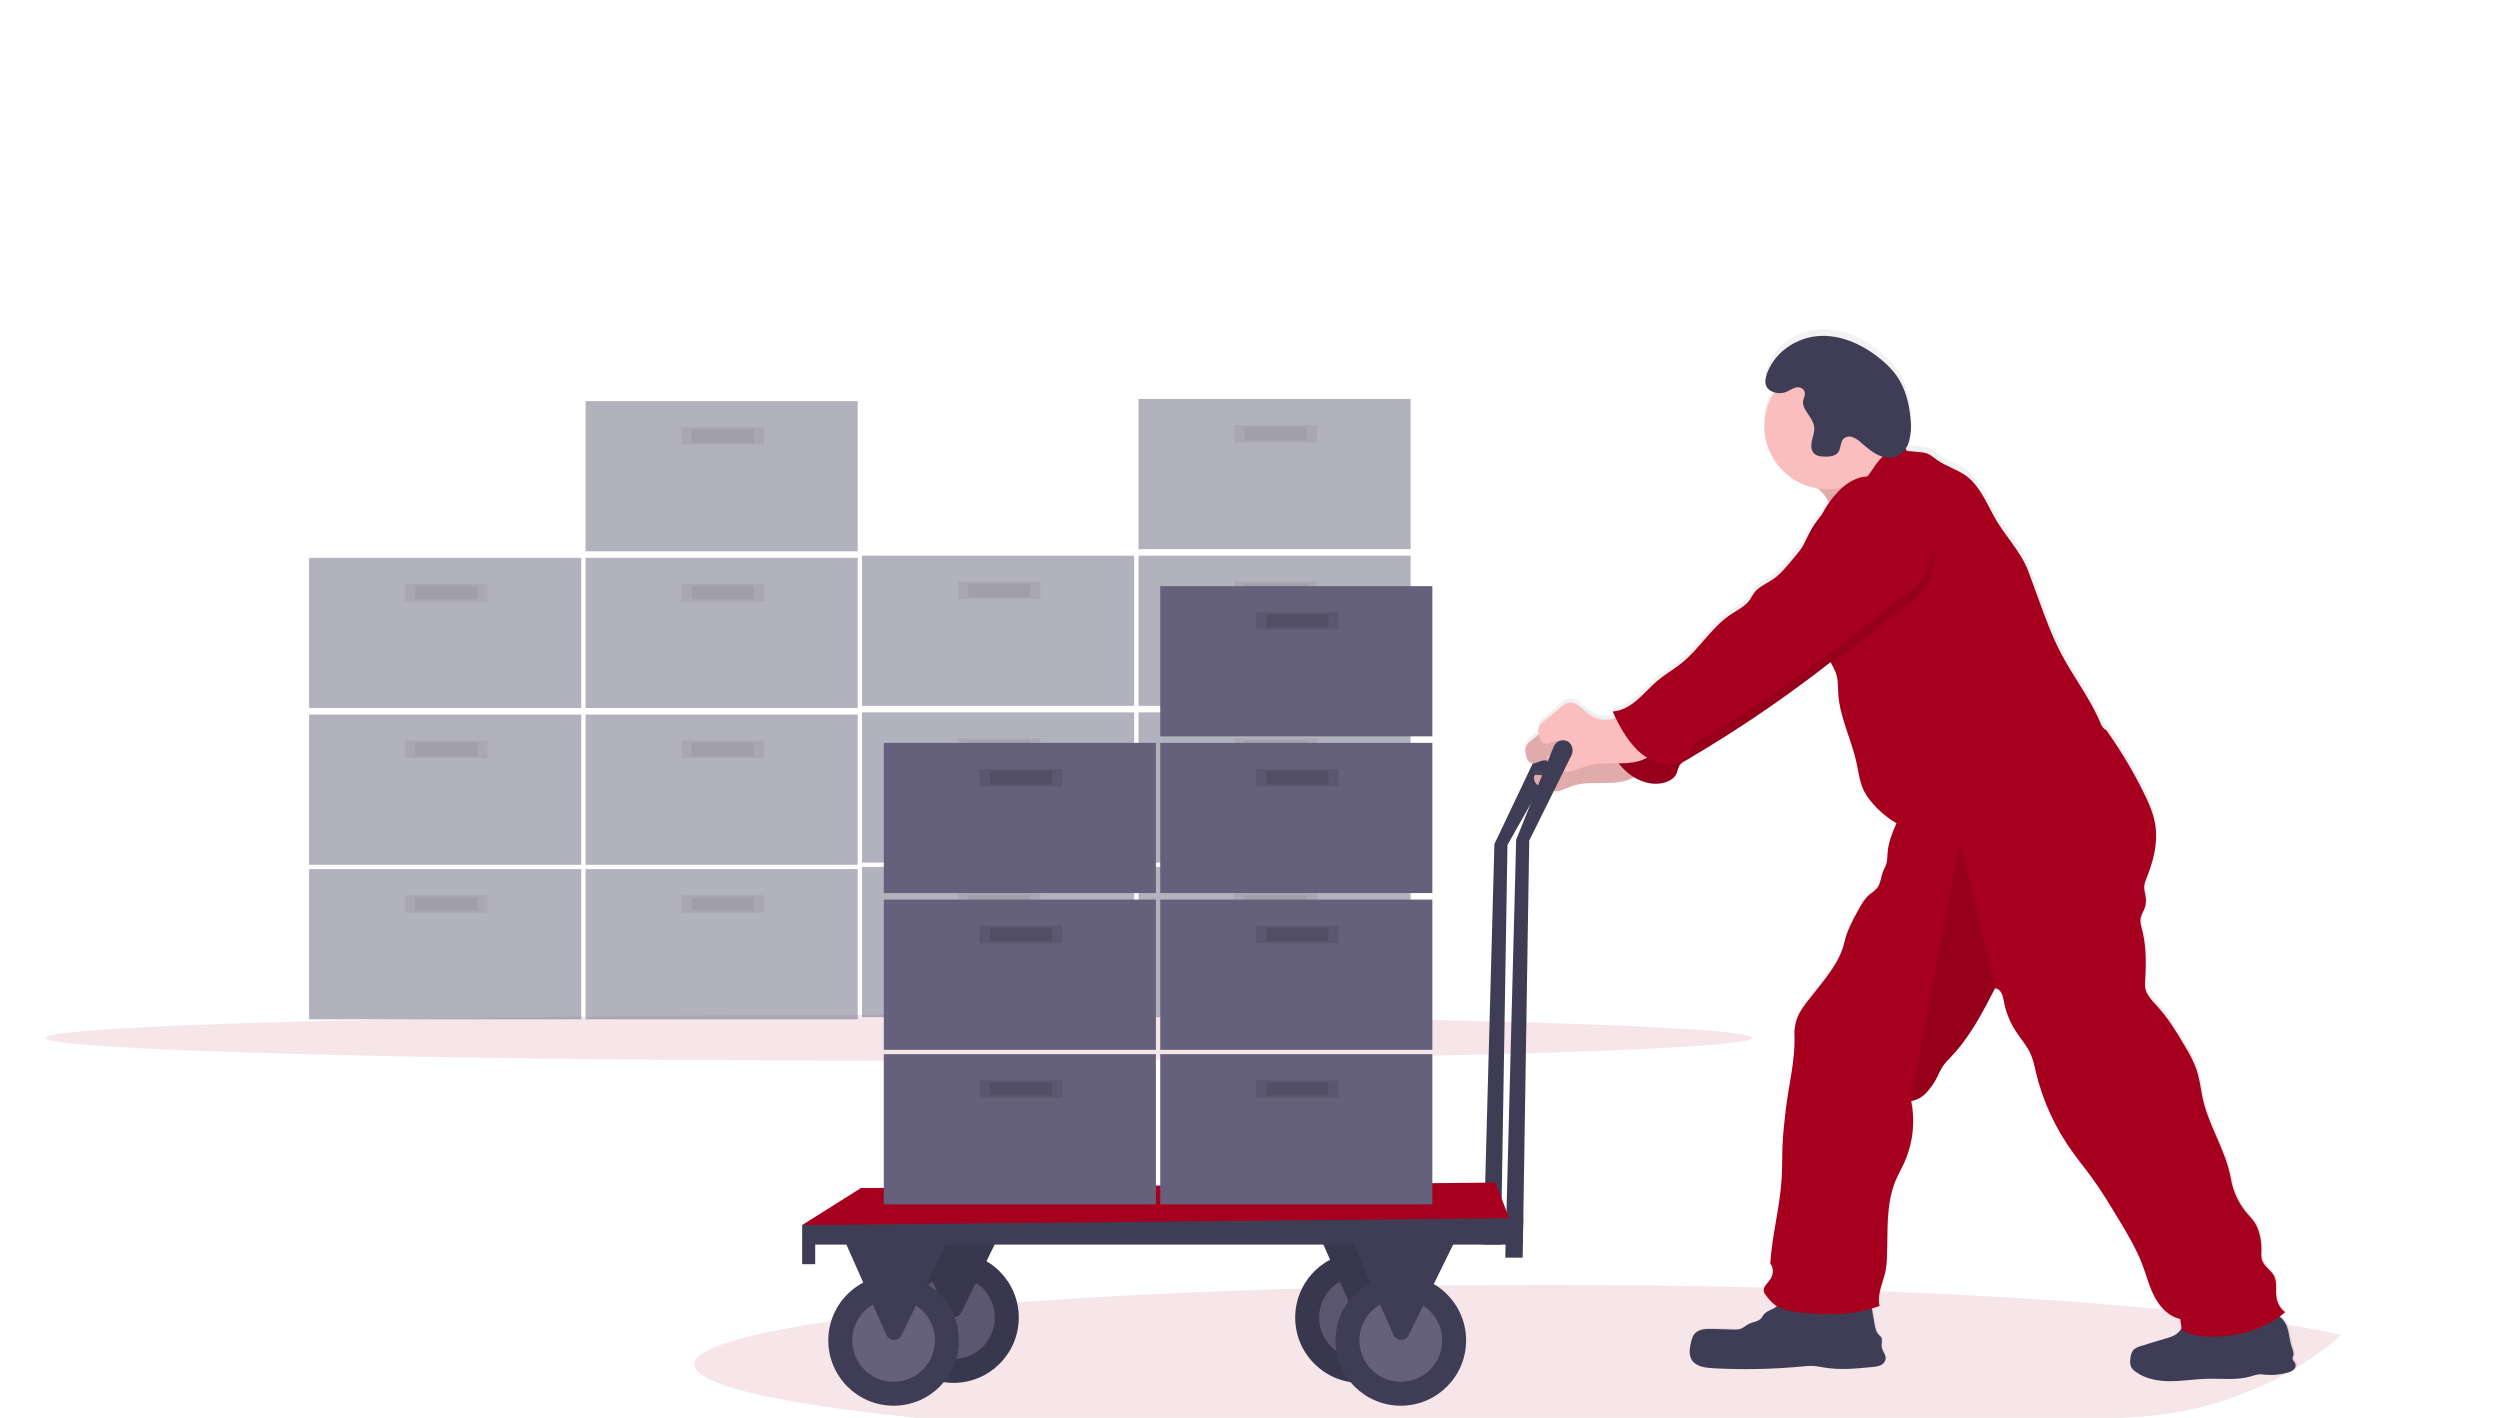 <svg width="164" height="93" viewBox="0 0 164 93" fill="none" xmlns="http://www.w3.org/2000/svg">
<g clip-path="url(#clip0)">
<path opacity="0.1" d="M58.977 69.581C89.892 69.581 114.954 68.91 114.954 68.082C114.954 67.254 89.892 66.582 58.977 66.582C28.061 66.582 2.999 67.254 2.999 68.082C2.999 68.91 28.061 69.581 58.977 69.581Z" fill="#A7001E"/>
<g opacity="0.7">
<path opacity="0.7" d="M38.128 57.015H20.278V66.868H38.128V57.015Z" fill="#65617D"/>
<path opacity="0.1" d="M31.988 58.728H26.561V59.871H31.988V58.728Z" fill="black"/>
<path opacity="0.1" d="M31.31 58.871H27.24V59.728H31.31V58.871Z" fill="black"/>
<path opacity="0.7" d="M56.264 57.015H38.414V66.868H56.264V57.015Z" fill="#65617D"/>
<path opacity="0.1" d="M50.124 58.728H44.697V59.871H50.124V58.728Z" fill="black"/>
<path opacity="0.1" d="M49.445 58.871H45.375V59.728H49.445V58.871Z" fill="black"/>
<path opacity="0.7" d="M38.128 46.876H20.278V56.729H38.128V46.876Z" fill="#65617D"/>
<path opacity="0.1" d="M31.988 48.59H26.561V49.732H31.988V48.59Z" fill="black"/>
<path opacity="0.1" d="M31.31 48.732H27.24V49.589H31.31V48.732Z" fill="black"/>
<path opacity="0.7" d="M56.264 46.876H38.414V56.729H56.264V46.876Z" fill="#65617D"/>
<path opacity="0.1" d="M50.124 48.59H44.697V49.732H50.124V48.59Z" fill="black"/>
<path opacity="0.1" d="M49.445 48.732H45.375V49.589H49.445V48.732Z" fill="black"/>
<path opacity="0.7" d="M38.128 36.594H20.278V46.447H38.128V36.594Z" fill="#65617D"/>
<path opacity="0.1" d="M31.988 38.308H26.561V39.45H31.988V38.308Z" fill="black"/>
<path opacity="0.1" d="M31.31 38.451H27.24V39.308H31.31V38.451Z" fill="black"/>
<path opacity="0.7" d="M56.264 36.594H38.414V46.447H56.264V36.594Z" fill="#65617D"/>
<path opacity="0.1" d="M50.124 38.308H44.697V39.45H50.124V38.308Z" fill="black"/>
<path opacity="0.1" d="M49.445 38.451H45.375V39.308H49.445V38.451Z" fill="black"/>
<path opacity="0.7" d="M56.264 26.313H38.414V36.166H56.264V26.313Z" fill="#65617D"/>
<path opacity="0.1" d="M50.124 28.026H44.697V29.169H50.124V28.026Z" fill="black"/>
<path opacity="0.1" d="M49.445 28.169H45.375V29.026H49.445V28.169Z" fill="black"/>
</g>
<g opacity="0.7">
<path opacity="0.7" d="M74.399 56.872H56.549V66.725H74.399V56.872Z" fill="#65617D"/>
<path opacity="0.1" d="M68.258 58.586H62.832V59.728H68.258V58.586Z" fill="black"/>
<path opacity="0.1" d="M67.581 58.728H63.511V59.585H67.581V58.728Z" fill="black"/>
<path opacity="0.7" d="M92.535 56.872H74.685V66.725H92.535V56.872Z" fill="#65617D"/>
<path opacity="0.1" d="M86.394 58.586H80.968V59.728H86.394V58.586Z" fill="black"/>
<path opacity="0.1" d="M85.715 58.728H81.645V59.585H85.715V58.728Z" fill="black"/>
<path opacity="0.7" d="M74.399 46.733H56.549V56.587H74.399V46.733Z" fill="#65617D"/>
<path opacity="0.1" d="M68.258 48.447H62.832V49.589H68.258V48.447Z" fill="black"/>
<path opacity="0.1" d="M67.581 48.59H63.511V49.447H67.581V48.59Z" fill="black"/>
<path opacity="0.7" d="M92.535 46.733H74.685V56.587H92.535V46.733Z" fill="#65617D"/>
<path opacity="0.1" d="M86.394 48.447H80.968V49.589H86.394V48.447Z" fill="black"/>
<path opacity="0.1" d="M85.715 48.59H81.645V49.447H85.715V48.59Z" fill="black"/>
<path opacity="0.7" d="M74.399 36.452H56.549V46.305H74.399V36.452Z" fill="#65617D"/>
<path opacity="0.1" d="M68.258 38.165H62.832V39.308H68.258V38.165Z" fill="black"/>
<path opacity="0.1" d="M67.581 38.308H63.511V39.165H67.581V38.308Z" fill="black"/>
<path opacity="0.7" d="M92.535 36.452H74.685V46.305H92.535V36.452Z" fill="#65617D"/>
<path opacity="0.1" d="M86.394 38.165H80.968V39.308H86.394V38.165Z" fill="black"/>
<path opacity="0.1" d="M85.715 38.308H81.645V39.165H85.715V38.308Z" fill="black"/>
<path opacity="0.7" d="M92.535 26.17H74.685V36.023H92.535V26.17Z" fill="#65617D"/>
<path opacity="0.1" d="M86.394 27.884H80.968V29.026H86.394V27.884Z" fill="black"/>
<path opacity="0.1" d="M85.715 28.026H81.645V28.883H85.715V28.026Z" fill="black"/>
</g>
<path d="M102.439 48.839C102.427 48.731 102.389 48.627 102.327 48.538C102.265 48.449 102.181 48.377 102.084 48.328C102.002 48.293 101.914 48.275 101.824 48.275C101.735 48.275 101.647 48.292 101.565 48.327C101.483 48.362 101.409 48.412 101.347 48.476C101.285 48.54 101.236 48.616 101.204 48.699L98.032 55.372L97.318 81.647H98.461L98.889 55.431L102.379 49.253C102.442 49.125 102.463 48.98 102.439 48.839V48.839Z" fill="#3F3D56"/>
<path opacity="0.1" d="M153.591 87.582C152.655 88.4 151.647 89.132 150.58 89.768C150.564 89.792 150.545 89.814 150.525 89.834C150.411 89.93 150.277 89.998 150.132 90.031V90.031C146.593 92.003 142.605 93.028 138.554 93.004H60.039C51.043 92.079 45.554 90.852 45.554 89.506C45.554 88.462 48.849 87.489 54.524 86.675C55.113 86.59 55.726 86.507 56.365 86.427C56.758 86.377 57.16 86.33 57.572 86.284L58.27 86.203C58.788 86.144 59.32 86.086 59.865 86.03H59.909L60.481 85.973C60.963 85.923 61.456 85.876 61.959 85.83L62.324 85.797L63.257 85.714C63.862 85.66 64.481 85.608 65.113 85.559C65.638 85.518 66.171 85.477 66.712 85.436C72.204 85.029 78.536 84.722 85.426 84.523L87.394 84.456L88.057 84.442L89.456 84.411L90.017 84.399L90.607 84.388L91.027 84.381L92.998 84.349L94.01 84.335H94.217C96.611 84.306 99.05 84.292 101.534 84.291C106.444 84.291 111.205 84.349 115.741 84.461C118.346 84.523 120.871 84.603 123.317 84.701H123.34C130.391 84.978 136.703 85.386 141.927 85.893L142.022 85.903C143.363 86.033 144.633 86.171 145.824 86.314C146.945 86.448 147.997 86.59 148.974 86.734C149.312 86.784 149.641 86.835 149.961 86.885L150.042 86.9C151.396 87.118 152.584 87.341 153.591 87.582Z" fill="#A7001E"/>
<path d="M150.58 89.768C150.564 89.792 150.545 89.814 150.525 89.834C150.411 89.93 150.277 89.998 150.132 90.031V90.031C149.843 90.112 149.546 90.16 149.246 90.174H149.157C148.985 90.18 148.814 90.174 148.644 90.157C148.52 90.139 148.394 90.131 148.268 90.132H148.251C148.069 90.158 147.889 90.203 147.716 90.265C147.329 90.371 146.931 90.428 146.53 90.434H146.388C145.939 90.434 145.485 90.418 145.035 90.421C144.962 90.421 144.893 90.421 144.817 90.421C144.046 90.441 143.279 90.564 142.508 90.576H142.261C141.505 90.558 140.733 90.397 140.132 89.94C140.01 89.859 139.912 89.749 139.846 89.62C139.795 89.483 139.778 89.336 139.796 89.191C139.81 88.933 139.86 88.652 140.054 88.477C140.176 88.384 140.316 88.316 140.466 88.279C140.727 88.195 140.99 88.113 141.251 88.032C141.512 87.95 141.811 87.863 142.092 87.781L142.146 87.763L142.304 87.716L142.405 87.682C142.528 87.642 142.646 87.589 142.756 87.522C142.902 87.43 143.025 87.306 143.117 87.161C143.133 87.135 143.15 87.108 143.165 87.081C143.179 87.054 143.165 87.037 143.155 87.014C143.13 86.835 143.112 86.652 143.08 86.478C142.678 86.385 142.312 86.178 142.025 85.881C141.779 85.637 141.571 85.356 141.41 85.049C141.054 84.38 140.871 83.634 140.606 82.924C140.199 81.844 139.606 80.847 139.009 79.859C138.464 78.948 137.915 78.034 137.296 77.173C136.883 76.602 136.439 76.058 136.03 75.485C134.875 73.888 134.046 72.078 133.591 70.159C133.522 69.791 133.423 69.429 133.296 69.076C133.05 68.477 132.6 67.988 132.252 67.44C131.877 66.849 131.621 66.191 131.496 65.502C131.425 65.111 131.305 64.688 130.915 64.645L130.874 64.727C130.066 66.298 129.236 67.897 128.018 69.179C127.823 69.368 127.645 69.573 127.485 69.792C127.357 70.004 127.243 70.225 127.142 70.452C126.95 70.859 126.694 71.234 126.384 71.561C126.292 71.654 126.192 71.739 126.084 71.814C125.942 71.918 125.783 71.997 125.614 72.05V72.05C125.548 72.07 125.48 72.085 125.412 72.095C125.412 72.112 125.419 72.128 125.42 72.145C125.422 72.162 125.429 72.182 125.432 72.201C125.642 73.344 125.552 74.521 125.17 75.618C125.16 75.653 125.149 75.685 125.136 75.72C125.077 75.879 125.013 76.037 124.943 76.191C124.769 76.569 124.562 76.932 124.399 77.316C124.372 77.382 124.345 77.448 124.321 77.513C123.749 79.043 123.892 80.75 123.818 82.394C123.811 82.753 123.769 83.111 123.691 83.462C123.594 83.858 123.438 84.266 123.352 84.675C123.274 84.981 123.268 85.301 123.334 85.61L123.3 85.623C123.147 85.68 122.991 85.731 122.836 85.78V85.801C122.891 86.121 122.946 86.441 123.001 86.759C123.048 87.034 123.104 87.331 123.295 87.525C123.347 87.568 123.395 87.616 123.438 87.668C123.551 87.845 123.451 88.079 123.472 88.289C123.504 88.586 123.778 88.839 123.735 89.134C123.716 89.222 123.675 89.305 123.617 89.374C123.559 89.443 123.485 89.497 123.401 89.531C123.331 89.563 123.257 89.587 123.181 89.601L123.134 89.611C123.048 89.627 122.963 89.635 122.877 89.644C121.813 89.75 120.735 89.855 119.681 89.675C119.473 89.64 119.266 89.593 119.054 89.576C118.787 89.564 118.52 89.575 118.255 89.608C116.299 89.793 114.333 89.832 112.373 89.722C111.863 89.694 111.277 89.611 111.007 89.176C110.783 88.814 110.865 88.347 110.977 87.935C111.01 87.783 111.068 87.638 111.15 87.506C111.159 87.492 111.17 87.479 111.182 87.466C111.444 87.139 111.938 87.119 112.364 87.132L113.755 87.174C113.892 87.185 114.03 87.174 114.163 87.142C114.389 87.076 114.56 86.897 114.772 86.795C115.037 86.668 115.371 86.652 115.563 86.435L115.587 86.404C115.621 86.358 115.652 86.31 115.681 86.261C115.681 86.251 115.694 86.241 115.701 86.231C115.706 86.222 115.712 86.214 115.718 86.205C115.894 85.974 116.201 85.897 116.451 85.75C116.489 85.728 116.525 85.703 116.558 85.674L116.587 85.648C116.318 85.457 116.083 85.22 115.893 84.95C115.819 84.871 115.765 84.776 115.734 84.673C115.717 84.596 115.723 84.515 115.751 84.44C115.757 84.422 115.765 84.404 115.774 84.388L115.781 84.373C115.878 84.182 116.078 84.009 116.188 83.814C116.192 83.807 116.196 83.801 116.198 83.793C116.35 83.508 116.38 83.065 116.155 82.835C116.27 80.955 116.787 79.123 116.901 77.236C116.946 76.489 116.928 75.74 116.962 74.99C116.996 74.24 117.076 73.513 117.161 72.778C117.349 71.097 117.806 69.451 117.742 67.763C117.736 67.605 117.743 67.448 117.762 67.291C117.761 67.28 117.761 67.269 117.762 67.257C117.808 66.911 117.915 66.577 118.08 66.269C118.287 65.921 118.522 65.591 118.781 65.281C119.66 64.138 120.715 62.996 121.028 61.591C121.189 60.865 121.546 60.202 121.902 59.549C122.112 59.16 122.33 58.762 122.666 58.477C122.847 58.351 123.016 58.207 123.17 58.048C123.404 57.745 123.412 57.327 123.551 56.967C123.622 56.78 123.732 56.609 123.787 56.416C123.787 56.396 123.797 56.377 123.801 56.357C123.833 56.163 123.849 55.966 123.851 55.769C123.851 55.712 123.859 55.656 123.867 55.6C123.95 55.036 124.114 54.486 124.354 53.968C124.384 53.903 124.412 53.836 124.441 53.77C123.782 53.385 123.201 52.881 122.727 52.283C122.566 52.09 122.427 51.88 122.311 51.656C122.017 51.072 121.95 50.407 121.812 49.767C121.48 48.242 120.722 46.805 120.616 45.246C120.585 44.77 120.616 44.279 120.451 43.83C120.405 43.708 120.351 43.59 120.289 43.475C120.264 43.427 120.239 43.378 120.214 43.333L120.185 43.278L120.112 43.136L119.995 43.227C117.074 45.514 114.007 47.609 110.813 49.499L110.539 49.661C110.396 49.73 110.272 49.832 110.176 49.958C110.165 49.977 110.155 49.996 110.145 50.014C110.079 50.15 110.062 50.3 110.002 50.443C109.874 50.77 109.544 50.978 109.207 51.075C108.597 51.232 107.95 51.149 107.4 50.842C107.33 50.807 107.257 50.77 107.195 50.728C107.028 50.821 106.852 50.896 106.669 50.952C106.098 51.118 105.5 51.111 104.908 51.109C104.317 51.108 103.713 51.109 103.153 51.304C102.779 51.431 102.417 51.641 102.028 51.661C101.983 51.663 101.939 51.663 101.894 51.661C101.672 51.635 101.457 51.572 101.257 51.474L101.14 51.421C101.079 51.392 101.02 51.36 100.963 51.325C100.9 51.286 100.842 51.241 100.79 51.189C100.714 51.114 100.659 51.02 100.63 50.917C100.611 50.842 100.611 50.764 100.63 50.69C100.636 50.656 100.653 50.626 100.679 50.604C100.704 50.589 100.733 50.581 100.763 50.583C100.927 50.581 101.09 50.595 101.251 50.624C101.346 50.637 101.441 50.642 101.537 50.64H101.588C101.672 50.63 101.754 50.604 101.828 50.563C101.901 50.521 101.966 50.464 102.017 50.397C102.032 50.376 102.045 50.353 102.054 50.328V50.328C102.071 50.288 102.08 50.245 102.08 50.201C102.08 50.19 102.08 50.179 102.08 50.168C102.02 50.141 101.96 50.114 101.902 50.081C101.872 50.066 101.844 50.048 101.815 50.031L101.798 50.02C101.747 49.985 101.699 49.945 101.655 49.901C101.628 49.874 101.603 49.843 101.583 49.81C101.545 49.758 101.516 49.7 101.498 49.639V49.639C101.381 49.614 101.259 49.617 101.143 49.649C100.987 49.691 100.83 49.783 100.676 49.814C100.598 49.834 100.516 49.83 100.44 49.804C100.217 49.724 100.139 49.453 100.092 49.22C100.083 49.176 100.073 49.13 100.066 49.084C100.05 48.997 100.05 48.907 100.066 48.819C100.135 48.619 100.267 48.447 100.442 48.329L100.91 47.936L100.944 47.908C100.944 47.869 100.929 47.831 100.923 47.792C100.906 47.704 100.906 47.613 100.923 47.525C100.992 47.326 101.124 47.155 101.298 47.037L102.335 46.164C102.529 46.001 102.741 45.83 102.993 45.813C103.369 45.787 103.669 46.099 103.95 46.349C104.304 46.663 104.734 46.92 105.207 46.951C105.432 46.961 105.657 46.93 105.871 46.86L105.992 46.82C105.967 46.767 105.941 46.714 105.917 46.661C105.875 46.574 105.834 46.486 105.794 46.397C106.402 46.358 106.955 46.024 107.416 45.624C107.877 45.225 108.273 44.752 108.738 44.359C109.241 43.931 109.818 43.612 110.328 43.2C111.513 42.239 112.3 40.826 113.568 39.98C114.008 39.684 114.516 39.448 114.816 39.008C114.909 38.866 114.979 38.723 115.074 38.58C115.379 38.152 115.9 37.955 116.33 37.658C116.759 37.361 117.134 36.925 117.483 36.507C117.732 36.208 117.982 35.91 118.219 35.603C118.437 35.196 118.622 34.77 118.85 34.369C119.044 34.03 119.27 33.711 119.525 33.415C119.584 33.301 119.644 33.187 119.708 33.075C119.772 32.964 119.82 32.888 119.88 32.79C119.921 32.725 119.964 32.664 120.008 32.601C119.878 32.371 119.754 32.173 119.695 32.086L119.667 32.047C119.541 31.913 119.406 31.787 119.264 31.67C119.115 31.647 118.967 31.616 118.821 31.576C117.94 31.334 117.163 30.81 116.609 30.083C116.055 29.356 115.756 28.467 115.757 27.553C115.756 27.549 115.756 27.544 115.757 27.54C115.757 26.886 115.913 26.241 116.211 25.658C116.271 25.541 116.335 25.428 116.405 25.318C116.34 25.298 116.276 25.272 116.215 25.241C116.111 25.19 116.02 25.115 115.95 25.023C115.892 24.94 115.854 24.845 115.84 24.746C115.816 24.51 115.851 24.273 115.943 24.055C115.982 23.95 116.026 23.846 116.075 23.746C116.079 23.74 116.083 23.734 116.085 23.727C116.724 22.442 118.085 21.653 119.444 21.597C120.911 21.538 122.339 22.227 123.495 23.212C123.84 23.495 124.149 23.82 124.415 24.179C125.019 25.018 125.292 26.092 125.372 27.156C125.402 27.485 125.396 27.817 125.355 28.144C125.339 28.261 125.316 28.377 125.283 28.49C125.265 28.557 125.24 28.624 125.215 28.691C125.189 28.758 125.173 28.788 125.15 28.834V28.841C125.129 28.887 125.105 28.93 125.08 28.973L125.068 28.991L125.049 29.021C125.06 29.048 125.073 29.077 125.086 29.104C125.099 29.131 125.11 29.157 125.125 29.183H125.142C125.427 29.205 125.692 29.245 125.983 29.268C126.12 29.275 126.256 29.296 126.388 29.331C126.674 29.417 126.89 29.625 127.13 29.794C127.724 30.213 128.455 30.409 129.039 30.843C129.896 31.483 130.324 32.54 130.844 33.486C131.529 34.755 132.646 35.834 133.139 37.191C133.361 37.807 133.585 38.422 133.81 39.036C134.248 40.239 134.687 41.449 135.282 42.584C136.11 44.164 137.231 45.583 137.895 47.242C137.961 47.409 138.085 47.546 138.244 47.628C139.149 48.906 139.953 50.252 140.65 51.654C141.017 52.395 141.364 53.164 141.471 53.985C141.555 54.717 141.494 55.457 141.293 56.164C141.179 56.585 141.039 56.998 140.874 57.401C140.81 57.542 140.762 57.69 140.731 57.842C140.731 57.858 140.731 57.874 140.731 57.89C140.703 58.164 140.807 58.435 140.836 58.709C140.859 58.93 140.835 59.153 140.763 59.363C140.751 59.396 140.738 59.429 140.726 59.462C140.637 59.629 140.562 59.803 140.501 59.982C140.496 60.003 140.492 60.025 140.49 60.047C140.443 60.357 140.566 60.67 140.633 60.98C140.884 62.099 140.838 63.265 140.776 64.407C140.743 64.978 141.204 65.436 141.59 65.858C142.304 66.647 142.862 67.571 143.4 68.491C143.694 68.958 143.941 69.453 144.139 69.968C144.343 70.556 144.424 71.178 144.537 71.788C144.901 73.673 146.091 75.338 146.413 77.228C146.563 78.093 146.945 78.901 147.517 79.567C147.69 79.745 147.849 79.936 147.993 80.138C148.092 80.299 148.171 80.472 148.228 80.652C148.369 81.072 148.435 81.513 148.424 81.956C148.401 82.168 148.413 82.382 148.46 82.59C148.594 83.028 149.074 83.269 149.272 83.682C149.471 84.095 149.334 84.623 149.415 85.091C149.479 85.469 149.683 85.809 149.986 86.043C149.872 86.142 149.752 86.234 149.629 86.328C149.743 86.416 149.843 86.521 149.925 86.639C149.981 86.719 150.029 86.803 150.068 86.892C150.256 87.331 150.262 87.852 150.416 88.32C150.482 88.514 150.575 88.72 150.517 88.917C150.493 88.974 150.477 89.033 150.469 89.094C150.469 89.223 150.603 89.307 150.655 89.424C150.673 89.483 150.676 89.546 150.663 89.606C150.65 89.666 150.622 89.722 150.58 89.768V89.768Z" fill="url(#paint0_linear)"/>
<path d="M120.358 34.076C121.232 33.841 122.011 33.348 122.773 32.861L125.431 31.169C124.709 31.112 124.087 30.598 123.717 29.975C123.347 29.352 123.194 28.628 123.069 27.917C121.926 28.363 120.937 29.118 120.014 29.917C119.649 30.232 118.872 30.709 118.759 31.202C118.646 31.694 119.366 32.094 119.644 32.424C119.74 32.534 120.641 33.998 120.358 34.076Z" fill="#FBBEBE"/>
<path opacity="0.1" d="M120.358 34.076C121.232 33.841 122.011 33.348 122.773 32.861L125.431 31.169C124.709 31.112 124.087 30.598 123.717 29.975C123.347 29.352 123.194 28.628 123.069 27.917C121.926 28.363 120.937 29.118 120.014 29.917C119.649 30.232 118.872 30.709 118.759 31.202C118.646 31.694 119.366 32.094 119.644 32.424C119.74 32.534 120.641 33.998 120.358 34.076Z" fill="black"/>
<path d="M105.836 48.054C105.367 48.294 104.869 48.54 104.345 48.505C103.874 48.475 103.444 48.22 103.09 47.907C102.804 47.658 102.51 47.349 102.134 47.374C101.883 47.392 101.672 47.561 101.477 47.723L100.442 48.59C100.268 48.707 100.136 48.877 100.067 49.075C100.046 49.209 100.054 49.347 100.091 49.478C100.138 49.709 100.217 49.979 100.439 50.057C100.662 50.136 100.905 49.968 101.14 49.903C101.284 49.867 101.436 49.869 101.578 49.911C101.721 49.953 101.849 50.033 101.95 50.142C102.034 50.224 102.085 50.335 102.093 50.453C102.093 50.712 101.807 50.882 101.545 50.894C101.282 50.907 101.031 50.822 100.771 50.837C100.755 50.835 100.739 50.836 100.724 50.841C100.709 50.845 100.694 50.852 100.682 50.862C100.67 50.872 100.659 50.884 100.652 50.898C100.644 50.912 100.639 50.927 100.638 50.943C100.622 51.033 100.629 51.126 100.658 51.213C100.687 51.3 100.738 51.378 100.805 51.44C100.941 51.564 101.099 51.661 101.27 51.725C101.47 51.824 101.686 51.887 101.907 51.911C102.346 51.94 102.748 51.697 103.164 51.556C103.724 51.367 104.326 51.361 104.918 51.363C105.509 51.364 106.109 51.373 106.675 51.207C107.242 51.041 107.781 50.674 108.002 50.127C108.028 50.077 108.037 50.018 108.026 49.962C108.004 49.902 107.962 49.851 107.906 49.819C107.11 49.229 106.787 48.513 105.89 48.088L105.836 48.054Z" fill="#FBBEBE"/>
<path opacity="0.1" d="M105.836 48.054C105.367 48.294 104.869 48.54 104.345 48.505C103.874 48.475 103.444 48.22 103.09 47.907C102.804 47.658 102.51 47.349 102.134 47.374C101.883 47.392 101.672 47.561 101.477 47.723L100.442 48.59C100.268 48.707 100.136 48.877 100.067 49.075C100.046 49.209 100.054 49.347 100.091 49.478C100.138 49.709 100.217 49.979 100.439 50.057C100.662 50.136 100.905 49.968 101.14 49.903C101.284 49.867 101.436 49.869 101.578 49.911C101.721 49.953 101.849 50.033 101.95 50.142C102.034 50.224 102.085 50.335 102.093 50.453C102.093 50.712 101.807 50.882 101.545 50.894C101.282 50.907 101.031 50.822 100.771 50.837C100.755 50.835 100.739 50.836 100.724 50.841C100.709 50.845 100.694 50.852 100.682 50.862C100.67 50.872 100.659 50.884 100.652 50.898C100.644 50.912 100.639 50.927 100.638 50.943C100.622 51.033 100.629 51.126 100.658 51.213C100.687 51.3 100.738 51.378 100.805 51.44C100.941 51.564 101.099 51.661 101.27 51.725C101.47 51.824 101.686 51.887 101.907 51.911C102.346 51.94 102.748 51.697 103.164 51.556C103.724 51.367 104.326 51.361 104.918 51.363C105.509 51.364 106.109 51.373 106.675 51.207C107.242 51.041 107.781 50.674 108.002 50.127C108.028 50.077 108.037 50.018 108.026 49.962C108.004 49.902 107.962 49.851 107.906 49.819C107.11 49.229 106.787 48.513 105.89 48.088L105.836 48.054Z" fill="black"/>
<path d="M122.557 32.824C122.336 32.681 122.084 32.591 121.823 32.56C121.561 32.53 121.295 32.56 121.047 32.648C120.549 32.828 120.103 33.125 119.746 33.515C119.389 33.879 119.081 34.286 118.828 34.727C118.585 35.156 118.399 35.604 118.156 36.031C117.728 36.795 117.168 37.469 116.606 38.138C116.256 38.553 115.902 38.974 115.453 39.28C115.005 39.586 114.504 39.773 114.199 40.197C114.104 40.331 114.035 40.482 113.941 40.618C113.642 41.055 113.136 41.289 112.694 41.582C111.429 42.424 110.642 43.827 109.46 44.782C108.95 45.193 108.375 45.516 107.873 45.936C107.406 46.326 107.017 46.793 106.551 47.193C106.085 47.592 105.539 47.922 104.932 47.959C105.337 48.863 105.821 49.75 106.517 50.454C107.212 51.158 108.255 51.608 109.204 51.332C109.541 51.235 109.871 51.03 110 50.704C110.04 50.537 110.096 50.374 110.168 50.217C110.264 50.091 110.387 49.99 110.529 49.921C114.341 47.696 117.975 45.179 121.398 42.392C122.316 41.643 123.227 40.974 124.17 40.25C124.508 40.01 124.82 39.736 125.102 39.433C125.495 38.963 125.741 38.388 125.808 37.78C125.875 37.171 125.761 36.556 125.479 36.013C125.226 35.597 124.937 35.204 124.614 34.84C124.026 34.075 123.334 33.397 122.557 32.824V32.824Z" fill="#A7001E"/>
<path opacity="0.1" d="M122.557 32.824C122.336 32.681 122.084 32.591 121.823 32.56C121.561 32.53 121.295 32.56 121.047 32.648C120.549 32.828 120.103 33.125 119.746 33.515C119.389 33.879 119.081 34.286 118.828 34.727C118.585 35.156 118.399 35.604 118.156 36.031C117.728 36.795 117.168 37.469 116.606 38.138C116.256 38.553 115.902 38.974 115.453 39.28C115.005 39.586 114.504 39.773 114.199 40.197C114.104 40.331 114.035 40.482 113.941 40.618C113.642 41.055 113.136 41.289 112.694 41.582C111.429 42.424 110.642 43.827 109.46 44.782C108.95 45.193 108.375 45.516 107.873 45.936C107.406 46.326 107.017 46.793 106.551 47.193C106.085 47.592 105.539 47.922 104.932 47.959C105.337 48.863 105.821 49.75 106.517 50.454C107.212 51.158 108.255 51.608 109.204 51.332C109.541 51.235 109.871 51.03 110 50.704C110.04 50.537 110.096 50.374 110.168 50.217C110.264 50.091 110.387 49.99 110.529 49.921C114.341 47.696 117.975 45.179 121.398 42.392C122.316 41.643 123.227 40.974 124.17 40.25C124.508 40.01 124.82 39.736 125.102 39.433C125.495 38.963 125.741 38.388 125.808 37.78C125.875 37.171 125.761 36.556 125.479 36.013C125.226 35.597 124.937 35.204 124.614 34.84C124.026 34.075 123.334 33.397 122.557 32.824V32.824Z" fill="black"/>
<path d="M116.422 85.799C116.172 85.942 115.865 86.022 115.689 86.253C115.632 86.327 115.593 86.414 115.532 86.486C115.342 86.708 115.005 86.718 114.741 86.846C114.53 86.945 114.358 87.131 114.134 87.19C114 87.222 113.862 87.232 113.724 87.221L112.336 87.18C111.896 87.167 111.381 87.19 111.125 87.548C111.042 87.679 110.983 87.824 110.951 87.977C110.844 88.386 110.757 88.85 110.981 89.21C111.249 89.639 111.838 89.726 112.345 89.754C114.303 89.863 116.267 89.825 118.22 89.64C118.484 89.606 118.75 89.595 119.016 89.607C119.228 89.624 119.435 89.671 119.643 89.707C120.696 89.886 121.772 89.781 122.835 89.676C123.014 89.667 123.191 89.629 123.359 89.564C123.442 89.53 123.516 89.477 123.574 89.408C123.632 89.339 123.672 89.257 123.692 89.169C123.736 88.875 123.46 88.625 123.43 88.329C123.409 88.121 123.509 87.888 123.395 87.711C123.352 87.659 123.304 87.611 123.252 87.568C123.06 87.37 123.005 87.08 122.958 86.808L122.708 85.342C122.701 85.238 122.658 85.141 122.588 85.065C122.535 85.027 122.475 85.002 122.411 84.992C121.323 84.746 120.207 84.971 119.126 85.108C118.57 85.189 118.007 85.217 117.446 85.192C117.203 85.176 117.109 85.148 116.927 85.306C116.746 85.465 116.649 85.666 116.422 85.799Z" fill="#3F3D56"/>
<path d="M142.699 87.564C142.508 87.671 142.304 87.751 142.091 87.802C141.53 87.966 140.971 88.137 140.412 88.315C140.263 88.352 140.124 88.419 140.002 88.512C139.808 88.683 139.758 88.963 139.744 89.226C139.725 89.371 139.742 89.518 139.794 89.655C139.86 89.783 139.959 89.892 140.079 89.972C140.719 90.456 141.554 90.606 142.357 90.606C143.159 90.606 143.956 90.47 144.759 90.448C145.728 90.423 146.724 90.56 147.656 90.289C147.834 90.223 148.019 90.178 148.207 90.154C148.332 90.153 148.457 90.161 148.581 90.179C149.081 90.228 149.586 90.182 150.069 90.043C150.215 90.011 150.35 89.944 150.463 89.847C150.52 89.799 150.56 89.734 150.579 89.662C150.597 89.591 150.594 89.515 150.569 89.445C150.518 89.329 150.386 89.245 150.385 89.118C150.392 89.057 150.408 88.997 150.432 88.941C150.491 88.745 150.396 88.541 150.331 88.348C150.146 87.797 150.176 87.163 149.847 86.684C149.517 86.206 148.911 86.009 148.336 85.933C147.868 85.867 147.392 85.881 146.929 85.973C146.408 86.085 145.921 86.317 145.41 86.466C144.817 86.636 144.197 86.695 143.582 86.639C143.174 86.604 143.314 86.669 143.175 87.011C143.077 87.24 142.911 87.433 142.699 87.564V87.564Z" fill="#3F3D56"/>
<path d="M119.881 32.096C122.168 32.096 124.022 30.242 124.022 27.955C124.022 25.668 122.168 23.814 119.881 23.814C117.593 23.814 115.739 25.668 115.739 27.955C115.739 30.242 117.593 32.096 119.881 32.096Z" fill="#FBBEBE"/>
<path d="M149.902 86.083C148.617 87.186 146.882 87.669 145.19 87.686C144.476 87.693 143.735 87.616 143.126 87.246C143.083 87.012 143.066 86.76 143.023 86.525C142.285 86.371 141.713 85.77 141.356 85.105C140.999 84.439 140.817 83.699 140.552 82.994C140.146 81.92 139.552 80.93 138.958 79.948C138.412 79.043 137.866 78.134 137.244 77.279C136.833 76.708 136.388 76.171 135.981 75.601C134.828 74.015 134 72.216 133.546 70.309C133.476 69.943 133.378 69.584 133.25 69.234C133.005 68.637 132.555 68.151 132.208 67.607C131.834 67.02 131.577 66.366 131.452 65.681C131.382 65.292 131.262 64.873 130.873 64.832C130.053 66.425 129.218 68.043 127.978 69.338C127.783 69.525 127.605 69.728 127.445 69.946C127.317 70.158 127.203 70.377 127.103 70.603C126.91 71.008 126.655 71.38 126.346 71.706C126.087 71.983 125.745 72.169 125.372 72.237C125.647 73.609 125.483 75.033 124.904 76.306C124.731 76.683 124.524 77.043 124.361 77.425C123.696 78.996 123.85 80.768 123.78 82.471C123.774 82.828 123.732 83.184 123.654 83.532C123.481 84.229 123.124 84.97 123.297 85.667C121.506 86.351 119.517 86.308 117.621 86.02C117.25 85.986 116.89 85.876 116.563 85.698C116.294 85.508 116.059 85.273 115.869 85.004C115.795 84.926 115.741 84.832 115.71 84.729C115.636 84.403 115.996 84.158 116.163 83.872C116.33 83.587 116.36 83.134 116.13 82.9C116.244 81.03 116.761 79.205 116.875 77.33C116.921 76.588 116.903 75.842 116.937 75.098C116.971 74.355 117.051 73.63 117.134 72.899C117.322 71.23 117.779 69.594 117.715 67.916C117.695 67.399 117.814 66.887 118.059 66.432C118.266 66.086 118.5 65.758 118.759 65.449C119.636 64.317 120.69 63.182 121.002 61.784C121.164 61.063 121.521 60.403 121.875 59.755C122.085 59.368 122.303 58.972 122.637 58.688C122.819 58.562 122.988 58.419 123.141 58.259C123.376 57.958 123.384 57.545 123.523 57.186C123.594 57 123.704 56.829 123.757 56.637C123.8 56.426 123.822 56.211 123.821 55.995C123.867 55.303 124.132 54.635 124.412 54.003C123.754 53.621 123.173 53.121 122.699 52.526C122.539 52.333 122.401 52.124 122.285 51.902C121.99 51.322 121.923 50.661 121.785 50.026C121.455 48.509 120.697 47.083 120.591 45.533C120.56 45.06 120.591 44.572 120.427 44.125C120.351 43.936 120.262 43.752 120.161 43.575C120.062 43.401 119.986 43.215 119.936 43.021C119.844 42.6 119.97 42.164 119.936 41.736C119.901 41.358 119.74 41.004 119.66 40.634C119.578 40.152 119.564 39.662 119.619 39.177C119.654 38.606 119.779 38.016 119.73 37.452C119.651 36.519 119.77 35.579 120.079 34.695C120.388 33.811 120.879 33.001 121.522 32.32L121.555 32.287C121.828 32.001 122.126 31.749 122.372 31.446C122.706 31.04 122.943 30.563 123.296 30.169C123.45 29.994 123.624 29.837 123.777 29.659C123.917 29.474 124.072 29.3 124.241 29.14C124.326 29.06 124.43 29.003 124.542 28.973C124.655 28.943 124.773 28.941 124.886 28.967C124.915 29.18 124.982 29.386 125.084 29.575C125.381 29.598 125.645 29.639 125.94 29.662C126.077 29.669 126.213 29.69 126.346 29.725C126.624 29.809 126.847 30.011 127.086 30.183C127.68 30.602 128.409 30.796 128.993 31.227C129.85 31.863 130.279 32.912 130.796 33.853C131.48 35.114 132.595 36.187 133.08 37.535L133.75 39.368C134.188 40.565 134.627 41.766 135.221 42.894C136.048 44.465 137.167 45.88 137.831 47.524C137.898 47.689 138.021 47.824 138.178 47.906C139.082 49.175 139.886 50.511 140.582 51.905C140.949 52.642 141.296 53.407 141.401 54.222C141.557 55.375 141.243 56.54 140.806 57.617C140.735 57.771 140.687 57.934 140.663 58.102C140.634 58.375 140.739 58.644 140.767 58.916C140.795 59.171 140.757 59.429 140.657 59.665C140.568 59.831 140.493 60.003 140.433 60.181C140.356 60.51 140.493 60.844 140.567 61.173C140.819 62.285 140.773 63.437 140.71 64.577C140.677 65.148 141.138 65.601 141.523 66.019C142.237 66.803 142.794 67.72 143.332 68.635C143.625 69.1 143.871 69.591 144.069 70.103C144.273 70.687 144.354 71.306 144.467 71.913C144.83 73.785 146.018 75.44 146.341 77.318C146.49 78.178 146.871 78.981 147.443 79.641C147.615 79.819 147.774 80.01 147.919 80.212C148.017 80.372 148.096 80.544 148.153 80.723C148.293 81.14 148.359 81.579 148.348 82.019C148.326 82.229 148.338 82.442 148.384 82.648C148.518 83.084 148.998 83.324 149.195 83.734C149.392 84.143 149.257 84.669 149.338 85.134C149.4 85.51 149.601 85.849 149.902 86.083V86.083Z" fill="#A7001E"/>
<path d="M106.693 46.769C106.225 47.008 105.726 47.254 105.202 47.22C104.731 47.19 104.301 46.934 103.947 46.621C103.662 46.373 103.367 46.063 102.992 46.089C102.74 46.106 102.529 46.276 102.335 46.437L101.3 47.304C101.125 47.421 100.994 47.592 100.924 47.79C100.904 47.924 100.912 48.061 100.948 48.192C100.995 48.424 101.074 48.694 101.297 48.772C101.52 48.851 101.762 48.682 101.998 48.618C102.142 48.581 102.293 48.584 102.436 48.626C102.578 48.668 102.707 48.747 102.808 48.856C102.892 48.939 102.943 49.05 102.95 49.168C102.95 49.426 102.665 49.596 102.402 49.609C102.139 49.622 101.888 49.536 101.628 49.552C101.612 49.55 101.596 49.551 101.581 49.555C101.566 49.559 101.552 49.567 101.539 49.577C101.527 49.587 101.517 49.599 101.509 49.613C101.502 49.626 101.497 49.642 101.495 49.657C101.479 49.748 101.486 49.84 101.515 49.927C101.544 50.014 101.595 50.092 101.662 50.154C101.798 50.278 101.956 50.375 102.128 50.44C102.328 50.539 102.543 50.602 102.765 50.626C103.203 50.654 103.606 50.411 104.021 50.27C104.581 50.082 105.184 50.076 105.775 50.077C106.366 50.079 106.966 50.087 107.533 49.922C108.1 49.756 108.638 49.389 108.859 48.842C108.886 48.791 108.894 48.733 108.884 48.676C108.862 48.616 108.819 48.566 108.764 48.534C107.967 47.944 107.644 47.227 106.747 46.803L106.693 46.769Z" fill="#FBBEBE"/>
<path d="M117.865 25.41C117.618 25.45 117.408 25.617 117.174 25.71C117.016 25.771 116.848 25.798 116.68 25.789C116.511 25.78 116.347 25.736 116.197 25.659C116.092 25.608 116.001 25.533 115.93 25.441C115.739 25.176 115.806 24.79 115.923 24.479C116.477 23.007 117.956 22.096 119.421 22.037C120.886 21.979 122.312 22.663 123.467 23.641C123.81 23.923 124.119 24.246 124.385 24.602C124.988 25.437 125.26 26.504 125.34 27.561C125.388 28.004 125.359 28.452 125.253 28.886C125.203 29.096 125.11 29.295 124.981 29.468C124.852 29.642 124.689 29.789 124.502 29.898C124.094 30.107 123.604 30.041 123.191 29.841C122.779 29.641 122.424 29.326 122.07 29.024C121.91 28.87 121.72 28.749 121.512 28.669C121.408 28.632 121.296 28.626 121.189 28.651C121.082 28.676 120.984 28.732 120.908 28.811C120.717 29.041 120.765 29.418 120.591 29.668C120.417 29.918 120.054 29.954 119.748 29.954C119.443 29.954 119.133 29.928 118.95 29.685C118.783 29.465 118.807 29.144 118.87 28.867C118.933 28.59 119.04 28.316 119.013 28.032C118.954 27.461 118.455 27.109 118.299 26.584C118.198 26.24 118.42 26.094 118.397 25.783C118.38 25.509 118.086 25.374 117.865 25.41Z" fill="#3F3D56"/>
<path opacity="0.1" d="M130.876 64.797V64.833C130.056 66.425 129.221 68.043 127.982 69.338C127.787 69.525 127.609 69.729 127.449 69.946C127.321 70.158 127.206 70.377 127.106 70.603C126.914 71.008 126.658 71.381 126.349 71.706L125.315 72.223L128.6 55.087L130.876 64.797Z" fill="black"/>
<path opacity="0.1" d="M126.103 38.862C125.821 39.165 125.509 39.439 125.171 39.679C124.228 40.393 123.314 41.067 122.399 41.821C121.661 42.421 120.913 43.01 120.154 43.586C120.055 43.412 119.979 43.226 119.928 43.032C119.837 42.61 119.963 42.175 119.928 41.746C119.894 41.368 119.733 41.014 119.653 40.644C119.571 40.163 119.557 39.673 119.611 39.188C119.647 38.616 119.771 38.026 119.723 37.462C119.644 36.527 119.763 35.585 120.074 34.699C120.384 33.813 120.878 33.002 121.524 32.32L121.556 32.287C121.71 32.198 121.873 32.125 122.042 32.07C122.291 31.983 122.557 31.954 122.819 31.986C123.081 32.017 123.332 32.109 123.553 32.253C124.329 32.826 125.021 33.504 125.609 34.27C125.932 34.633 126.222 35.026 126.474 35.442C126.757 35.985 126.872 36.599 126.806 37.208C126.74 37.816 126.495 38.392 126.103 38.862V38.862Z" fill="black"/>
<path d="M123.415 31.539C123.193 31.396 122.942 31.306 122.68 31.275C122.418 31.245 122.153 31.275 121.904 31.363C121.407 31.542 120.96 31.84 120.603 32.23C120.247 32.593 119.938 33.001 119.685 33.442C119.442 33.871 119.257 34.319 119.014 34.746C118.585 35.51 118.026 36.184 117.463 36.852C117.113 37.268 116.759 37.689 116.311 37.995C115.862 38.3 115.361 38.487 115.057 38.912C114.961 39.046 114.893 39.197 114.798 39.333C114.5 39.77 113.993 40.004 113.552 40.297C112.286 41.139 111.5 42.542 110.317 43.497C109.807 43.908 109.232 44.231 108.731 44.651C108.264 45.041 107.874 45.508 107.408 45.907C106.943 46.307 106.396 46.637 105.789 46.674C106.195 47.578 106.679 48.465 107.374 49.169C108.07 49.873 109.112 50.323 110.062 50.047C110.399 49.95 110.729 49.744 110.857 49.419C110.897 49.252 110.954 49.088 111.026 48.932C111.121 48.806 111.245 48.705 111.387 48.636C115.199 46.411 118.833 43.894 122.255 41.106C123.174 40.358 124.085 39.688 125.027 38.964C125.365 38.725 125.677 38.451 125.96 38.148C126.353 37.678 126.598 37.103 126.665 36.495C126.732 35.886 126.618 35.271 126.337 34.727C126.084 34.312 125.794 33.919 125.471 33.555C124.884 32.79 124.191 32.111 123.415 31.539V31.539Z" fill="#A7001E"/>
<g opacity="0.1">
<path opacity="0.1" d="M120.033 29.378C119.748 29.378 119.418 29.353 119.235 29.11C119.07 28.89 119.092 28.569 119.155 28.292C119.218 28.015 119.325 27.74 119.298 27.456C119.239 26.885 118.74 26.534 118.584 26.008C118.483 25.664 118.705 25.518 118.683 25.207C118.663 24.937 118.37 24.803 118.148 24.839C117.901 24.879 117.692 25.046 117.457 25.139C117.3 25.2 117.132 25.227 116.963 25.218C116.795 25.209 116.63 25.164 116.481 25.087C116.376 25.036 116.285 24.962 116.214 24.87C116.022 24.605 116.089 24.219 116.206 23.908C116.206 23.896 116.216 23.886 116.221 23.875C116.101 24.066 116.001 24.268 115.921 24.479C115.804 24.79 115.737 25.176 115.928 25.441C115.999 25.533 116.09 25.608 116.195 25.658C116.345 25.736 116.509 25.78 116.678 25.789C116.846 25.798 117.015 25.771 117.172 25.71C117.406 25.617 117.616 25.45 117.863 25.41C118.084 25.374 118.377 25.508 118.397 25.778C118.42 26.09 118.197 26.235 118.298 26.579C118.451 27.105 118.951 27.462 119.012 28.027C119.041 28.313 118.937 28.587 118.87 28.863C118.802 29.138 118.784 29.461 118.95 29.681C119.132 29.924 119.459 29.947 119.748 29.95C120.036 29.952 120.408 29.932 120.59 29.664C120.669 29.529 120.721 29.38 120.743 29.226C120.549 29.364 120.278 29.381 120.033 29.378Z" fill="black"/>
<path opacity="0.1" d="M124.786 29.327C124.378 29.535 123.888 29.47 123.476 29.27C123.063 29.07 122.709 28.754 122.355 28.453C122.194 28.298 122.004 28.177 121.796 28.098C121.692 28.061 121.58 28.054 121.473 28.08C121.366 28.105 121.268 28.161 121.192 28.24C121.095 28.384 121.034 28.548 121.014 28.72C121.088 28.676 121.171 28.649 121.256 28.64C121.342 28.631 121.429 28.64 121.511 28.667C121.719 28.747 121.909 28.868 122.069 29.023C122.423 29.324 122.783 29.641 123.19 29.84C123.597 30.038 124.092 30.105 124.501 29.897C124.862 29.685 125.125 29.34 125.233 28.936C125.116 29.098 124.963 29.232 124.786 29.327V29.327Z" fill="black"/>
</g>
<path d="M89.25 90.716C91.616 90.716 93.534 88.798 93.534 86.432C93.534 84.066 91.616 82.148 89.25 82.148C86.884 82.148 84.966 84.066 84.966 86.432C84.966 88.798 86.884 90.716 89.25 90.716Z" fill="#3F3D56"/>
<path opacity="0.1" d="M89.25 90.716C91.616 90.716 93.534 88.798 93.534 86.432C93.534 84.066 91.616 82.148 89.25 82.148C86.884 82.148 84.966 84.066 84.966 86.432C84.966 88.798 86.884 90.716 89.25 90.716Z" fill="black"/>
<path d="M89.25 89.145C90.749 89.145 91.963 87.93 91.963 86.431C91.963 84.933 90.749 83.718 89.25 83.718C87.752 83.718 86.537 84.933 86.537 86.431C86.537 87.93 87.752 89.145 89.25 89.145Z" fill="#65617D"/>
<path opacity="0.1" d="M89.25 89.145C90.749 89.145 91.963 87.93 91.963 86.431C91.963 84.933 90.749 83.718 89.25 83.718C87.752 83.718 86.537 84.933 86.537 86.431C86.537 87.93 87.752 89.145 89.25 89.145Z" fill="black"/>
<path d="M85.965 79.72L88.775 86.075C88.817 86.17 88.885 86.251 88.972 86.309C89.058 86.367 89.159 86.398 89.264 86.4C89.368 86.403 89.47 86.375 89.559 86.321C89.648 86.266 89.719 86.188 89.765 86.094L93.105 79.291L85.965 79.72Z" fill="#3F3D56"/>
<path opacity="0.1" d="M85.965 79.72L88.775 86.075C88.817 86.17 88.885 86.251 88.972 86.309C89.058 86.367 89.159 86.398 89.264 86.4C89.368 86.403 89.47 86.375 89.559 86.321C89.648 86.266 89.719 86.188 89.765 86.094L93.105 79.291L85.965 79.72Z" fill="black"/>
<path d="M62.546 90.716C64.912 90.716 66.83 88.798 66.83 86.432C66.83 84.066 64.912 82.148 62.546 82.148C60.18 82.148 58.262 84.066 58.262 86.432C58.262 88.798 60.18 90.716 62.546 90.716Z" fill="#3F3D56"/>
<path opacity="0.1" d="M62.546 90.716C64.912 90.716 66.83 88.798 66.83 86.432C66.83 84.066 64.912 82.148 62.546 82.148C60.18 82.148 58.262 84.066 58.262 86.432C58.262 88.798 60.18 90.716 62.546 90.716Z" fill="black"/>
<path d="M62.546 89.145C64.045 89.145 65.259 87.93 65.259 86.431C65.259 84.933 64.045 83.718 62.546 83.718C61.048 83.718 59.833 84.933 59.833 86.431C59.833 87.93 61.048 89.145 62.546 89.145Z" fill="#65617D"/>
<path opacity="0.1" d="M62.546 89.145C64.045 89.145 65.259 87.93 65.259 86.431C65.259 84.933 64.045 83.718 62.546 83.718C61.048 83.718 59.833 84.933 59.833 86.431C59.833 87.93 61.048 89.145 62.546 89.145Z" fill="black"/>
<path d="M59.262 79.72L62.072 86.075C62.114 86.17 62.182 86.251 62.269 86.309C62.355 86.367 62.456 86.398 62.56 86.4C62.664 86.403 62.767 86.375 62.856 86.321C62.944 86.266 63.016 86.188 63.062 86.094L66.402 79.291L59.262 79.72Z" fill="#3F3D56"/>
<path opacity="0.1" d="M59.262 79.72L62.072 86.075C62.114 86.17 62.182 86.251 62.269 86.309C62.355 86.367 62.456 86.398 62.56 86.4C62.664 86.403 62.767 86.375 62.856 86.321C62.944 86.266 63.016 86.188 63.062 86.094L66.402 79.291L59.262 79.72Z" fill="black"/>
<path d="M103.153 49.125C103.141 49.017 103.103 48.913 103.04 48.824C102.978 48.734 102.895 48.662 102.797 48.614C102.715 48.578 102.627 48.56 102.538 48.56C102.449 48.56 102.361 48.578 102.279 48.613C102.197 48.647 102.122 48.698 102.06 48.762C101.998 48.826 101.95 48.902 101.918 48.985L99.46 55.087L98.746 82.504H99.888L100.317 55.145L103.093 49.539C103.156 49.41 103.177 49.266 103.153 49.125V49.125Z" fill="#3F3D56"/>
<path d="M52.621 80.362L56.477 77.935L98.103 77.578L99.174 80.362H52.621Z" fill="#A7001E"/>
<path d="M52.621 82.933V80.362L99.928 79.905L99.882 81.647H53.478V82.933H52.621Z" fill="#3F3D56"/>
<path d="M58.62 92.215C60.986 92.215 62.904 90.297 62.904 87.931C62.904 85.565 60.986 83.647 58.62 83.647C56.254 83.647 54.336 85.565 54.336 87.931C54.336 90.297 56.254 92.215 58.62 92.215Z" fill="#3F3D56"/>
<path d="M58.62 90.644C60.118 90.644 61.333 89.429 61.333 87.931C61.333 86.432 60.118 85.218 58.62 85.218C57.121 85.218 55.906 86.432 55.906 87.931C55.906 89.429 57.121 90.644 58.62 90.644Z" fill="#65617D"/>
<path d="M55.336 81.219L58.146 87.574C58.188 87.669 58.256 87.751 58.343 87.808C58.429 87.866 58.531 87.898 58.635 87.9C58.739 87.902 58.841 87.874 58.93 87.82C59.019 87.766 59.09 87.687 59.136 87.594L62.476 80.791L55.336 81.219Z" fill="#3F3D56"/>
<path d="M91.892 92.215C94.258 92.215 96.176 90.297 96.176 87.931C96.176 85.565 94.258 83.647 91.892 83.647C89.526 83.647 87.608 85.565 87.608 87.931C87.608 90.297 89.526 92.215 91.892 92.215Z" fill="#3F3D56"/>
<path d="M91.892 90.644C93.39 90.644 94.605 89.429 94.605 87.931C94.605 86.432 93.39 85.218 91.892 85.218C90.394 85.218 89.179 86.432 89.179 87.931C89.179 89.429 90.394 90.644 91.892 90.644Z" fill="#65617D"/>
<path d="M88.607 81.219L91.418 87.574C91.46 87.669 91.528 87.751 91.614 87.808C91.701 87.866 91.802 87.898 91.906 87.9C92.01 87.902 92.113 87.874 92.201 87.82C92.29 87.766 92.362 87.687 92.407 87.594L95.747 80.791L88.607 81.219Z" fill="#3F3D56"/>
<path d="M75.828 69.153H57.977V79.006H75.828V69.153Z" fill="#65617D"/>
<path opacity="0.1" d="M69.687 70.866H64.261V72.009H69.687V70.866Z" fill="black"/>
<path opacity="0.1" d="M69.008 71.009H64.939V71.866H69.008V71.009Z" fill="black"/>
<path d="M93.962 69.153H76.112V79.006H93.962V69.153Z" fill="#65617D"/>
<path opacity="0.1" d="M87.822 70.866H82.395V72.009H87.822V70.866Z" fill="black"/>
<path opacity="0.1" d="M87.143 71.009H83.073V71.866H87.143V71.009Z" fill="black"/>
<path d="M75.828 59.014H57.977V68.867H75.828V59.014Z" fill="#65617D"/>
<path opacity="0.1" d="M69.687 60.727H64.261V61.87H69.687V60.727Z" fill="black"/>
<path opacity="0.1" d="M69.008 60.87H64.939V61.727H69.008V60.87Z" fill="black"/>
<path d="M93.962 59.014H76.112V68.867H93.962V59.014Z" fill="#65617D"/>
<path opacity="0.1" d="M87.822 60.727H82.395V61.87H87.822V60.727Z" fill="black"/>
<path opacity="0.1" d="M87.143 60.87H83.073V61.727H87.143V60.87Z" fill="black"/>
<path d="M75.828 48.732H57.977V58.585H75.828V48.732Z" fill="#65617D"/>
<path opacity="0.1" d="M69.687 50.446H64.261V51.588H69.687V50.446Z" fill="black"/>
<path opacity="0.1" d="M69.008 50.589H64.939V51.445H69.008V50.589Z" fill="black"/>
<path d="M93.962 48.732H76.112V58.585H93.962V48.732Z" fill="#65617D"/>
<path opacity="0.1" d="M87.822 50.446H82.395V51.588H87.822V50.446Z" fill="black"/>
<path opacity="0.1" d="M87.143 50.589H83.073V51.445H87.143V50.589Z" fill="black"/>
<path d="M93.962 38.451H76.112V48.304H93.962V38.451Z" fill="#65617D"/>
<path opacity="0.1" d="M87.822 40.164H82.395V41.306H87.822V40.164Z" fill="black"/>
<path opacity="0.1" d="M87.143 40.307H83.073V41.164H87.143V40.307Z" fill="black"/>
</g>
<defs>
<linearGradient id="paint0_linear" x1="125.355" y1="90.592" x2="125.355" y2="21.6" gradientUnits="userSpaceOnUse">
<stop stop-color="#808080" stop-opacity="0.25"/>
<stop offset="0.54" stop-color="#808080" stop-opacity="0.12"/>
<stop offset="1" stop-color="#808080" stop-opacity="0.1"/>
</linearGradient>
<clipPath id="clip0">
<rect width="163.363" height="93" fill="white"/>
</clipPath>
</defs>
</svg>
